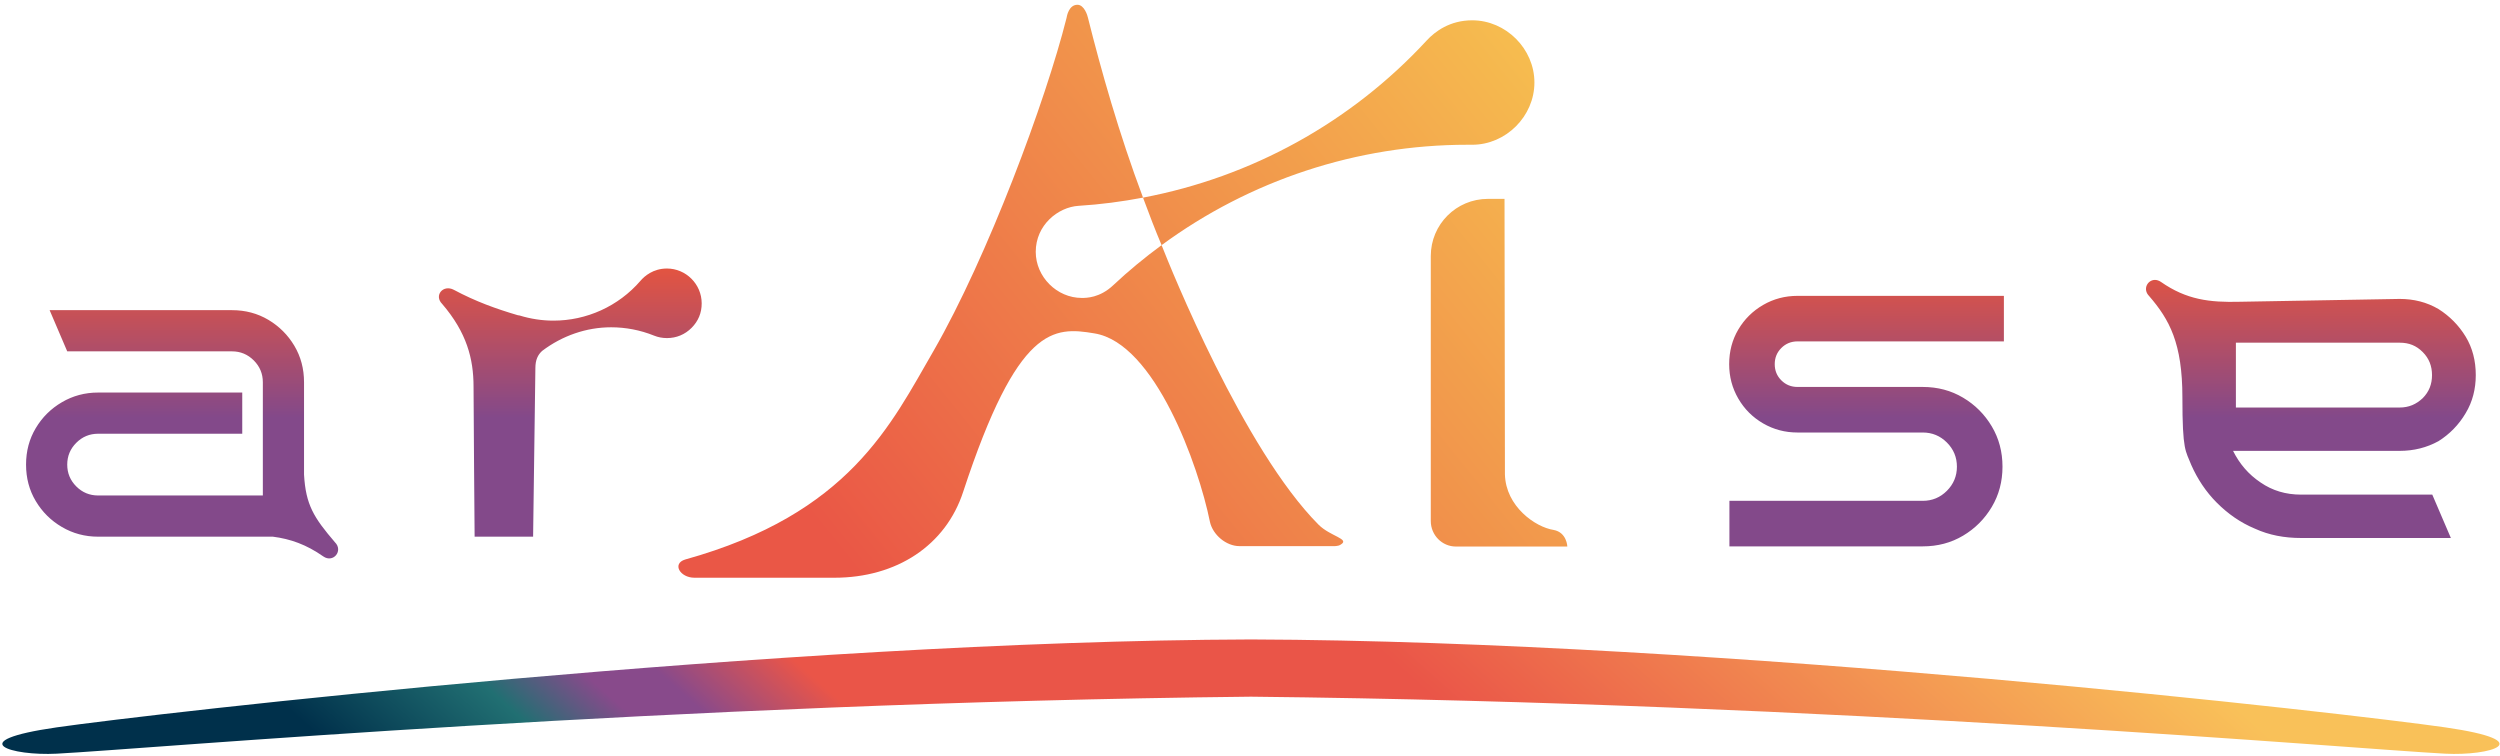 <svg width="268" height="81" viewBox="0 0 268 81" fill="none" xmlns="http://www.w3.org/2000/svg">
<path d="M68.668 30.092C66.289 32.852 62.86 34.372 59.336 34.372C58.119 34.372 56.892 34.189 55.696 33.82C55.633 33.801 55.572 33.807 55.511 33.792C53.196 33.112 50.985 32.317 48.657 31.072C47.513 30.459 46.485 31.671 47.405 32.587C50.029 35.645 50.764 38.459 50.764 41.441C50.764 43.571 50.879 57.532 50.879 57.532H57.149C57.149 57.532 57.308 46.323 57.393 39.46C57.393 38.583 57.653 38.039 58.119 37.616C60.276 35.985 62.859 35.085 65.512 35.085C67.06 35.085 68.625 35.377 70.119 35.98C70.548 36.153 71.009 36.243 71.499 36.243C72.511 36.243 73.423 35.861 74.136 35.148C74.857 34.423 75.227 33.536 75.221 32.515C75.217 30.456 73.529 28.785 71.493 28.785C70.009 28.789 69.088 29.604 68.668 30.092ZM230.391 31.74C232.563 34.26 233.953 36.779 233.953 42.6C233.953 48.42 234.301 48.291 234.909 49.855C235.561 51.332 236.473 52.721 237.645 53.893C238.817 55.067 240.165 56.023 241.729 56.673C243.249 57.369 244.899 57.673 246.681 57.673H262.733L260.74 53.024H246.681C245.029 53.024 243.597 52.592 242.337 51.723C241.035 50.852 240.077 49.724 239.383 48.333H257.236C258.757 48.333 260.147 47.985 261.407 47.291C262.579 46.553 263.579 45.553 264.317 44.293C265.056 43.077 265.403 41.688 265.403 40.211C265.403 38.691 265.056 37.301 264.317 36.084C263.579 34.868 262.579 33.869 261.407 33.131C260.147 32.392 258.757 32.045 257.236 32.045C257.236 32.045 240.685 32.349 240.121 32.349C236.864 32.435 234.387 32.132 231.651 30.22C231.432 30.071 231.213 30.007 231.011 30.007C230.208 30.007 229.663 31.012 230.391 31.74ZM239.688 36.736H257.236C258.235 36.736 259.017 37.04 259.712 37.736C260.407 38.431 260.712 39.256 260.712 40.211C260.712 41.167 260.407 41.992 259.712 42.687C259.017 43.339 258.235 43.687 257.236 43.687H239.688V36.736ZM192.692 31.716C191.357 31.716 190.129 32.04 189.005 32.692C187.883 33.344 186.996 34.223 186.344 35.328C185.692 36.436 185.367 37.672 185.367 39.039C185.367 40.375 185.692 41.601 186.344 42.727C186.996 43.851 187.883 44.736 189.005 45.388C190.129 46.04 191.357 46.365 192.692 46.365H206.119C207.129 46.365 207.992 46.723 208.707 47.439C209.423 48.155 209.781 49.019 209.781 50.027C209.781 51.035 209.423 51.897 208.707 52.616C207.992 53.331 207.129 53.689 206.119 53.689H185.393V58.571H206.119C207.716 58.571 209.155 58.189 210.44 57.425C211.728 56.66 212.752 55.633 213.517 54.348C214.283 53.063 214.667 51.621 214.667 50.027C214.667 48.432 214.283 46.991 213.517 45.705C212.752 44.421 211.728 43.393 210.44 42.629C209.155 41.864 207.716 41.481 206.119 41.481H192.692C192.009 41.481 191.429 41.245 190.959 40.773C190.485 40.301 190.251 39.723 190.251 39.039C190.251 38.355 190.485 37.779 190.959 37.305C191.429 36.835 192.009 36.597 192.692 36.597H214.817V31.716H192.692ZM5.319 33.249L7.207 37.665H24.865C25.777 37.665 26.557 37.989 27.205 38.636C27.852 39.284 28.177 40.064 28.177 40.976V53.116H10.519C9.607 53.116 8.824 52.793 8.179 52.147C7.531 51.499 7.207 50.719 7.207 49.807C7.207 48.895 7.531 48.115 8.179 47.467C8.824 46.819 9.607 46.496 10.519 46.496H25.969V42.081H10.519C9.105 42.081 7.811 42.428 6.635 43.119C5.455 43.809 4.523 44.736 3.831 45.9C3.137 47.061 2.793 48.363 2.793 49.807C2.793 51.248 3.137 52.551 3.831 53.712C4.523 54.875 5.455 55.803 6.635 56.493C7.811 57.185 9.105 57.532 10.519 57.532H29.256C31.133 57.775 32.828 58.368 34.656 59.648C35.719 60.392 36.828 59.049 35.908 58.133C33.627 55.473 32.775 54.109 32.592 50.871V40.976C32.592 39.536 32.247 38.233 31.555 37.069C30.861 35.907 29.933 34.981 28.773 34.288C27.609 33.596 26.307 33.249 24.865 33.249H5.319Z" fill="url(#paint0_linear_1_13)"/>
<path d="M114.328 1.945C112.113 10.763 105.901 27.488 100.081 37.608C95.52 45.471 91.088 55.071 73.453 59.979C72.019 60.413 72.888 61.933 74.451 61.933H89.437C96.128 61.933 101.383 58.459 103.251 52.725C109.116 34.871 112.937 35.001 117.327 35.74C123.797 36.783 128.488 49.901 129.705 55.94C130.009 57.329 131.443 58.545 132.877 58.545H142.607C142.997 58.545 143.432 58.589 143.736 58.372C144.735 57.764 142.607 57.503 141.347 56.243C133.309 48.164 125.491 28.747 124.536 26.313C124.531 26.303 124.527 26.291 124.523 26.279C133.984 19.329 145.456 15.517 157.312 15.517H157.821C161.436 15.517 164.489 12.464 164.489 8.845C164.489 5.231 161.436 2.177 157.821 2.177C155.437 2.177 153.845 3.36 152.933 4.349C144.829 13.125 134.149 18.985 122.533 21.185C122.549 21.229 122.564 21.273 122.581 21.319C123.185 22.957 123.832 24.64 124.523 26.279C122.716 27.607 120.976 29.035 119.329 30.585C117.891 31.939 116.444 31.939 115.969 31.939C113.293 31.939 111.031 29.673 111.031 26.997C111.031 24.125 113.42 22.199 115.629 22.064C117.96 21.92 120.263 21.616 122.533 21.185C119.952 14.323 118.011 7.425 116.629 1.903C116.587 1.685 116.24 0.512 115.501 0.512C114.589 0.512 114.372 1.685 114.328 1.945ZM159.504 21.319C156.116 21.319 153.38 24.056 153.38 27.444V55.852C153.38 57.372 154.596 58.589 156.072 58.589H168.017C168.017 58.589 167.975 57.069 166.54 56.808C164.585 56.504 161.415 54.288 161.328 50.856L161.285 21.319H159.504Z" fill="url(#paint1_linear_1_13)"/>
<path d="M6.084 77.972C-4.192 79.453 1.269 81.045 6.073 80.795C15.776 80.289 71.56 75.357 134.1 74.684C196.637 75.357 252.421 80.289 262.125 80.795C266.931 81.045 272.391 79.453 262.116 77.972C251.953 76.505 184.604 68.721 134.1 68.549C83.595 68.721 16.245 76.505 6.084 77.972Z" fill="url(#paint2_linear_1_13)"/>
<defs>
<linearGradient id="paint0_linear_1_13" x1="134.098" y1="59.865" x2="134.098" y2="28.785" gradientUnits="userSpaceOnUse">
<stop stop-color="#83498A"/>
<stop offset="0.485" stop-color="#83498A"/>
<stop offset="1" stop-color="#E35441"/>
</linearGradient>
<linearGradient id="paint1_linear_1_13" x1="167.985" y1="8.329" x2="95.838" y2="66.344" gradientUnits="userSpaceOnUse">
<stop stop-color="#F6BE4F"/>
<stop offset="1" stop-color="#EA5746"/>
</linearGradient>
<linearGradient id="paint2_linear_1_13" x1="204.802" y1="0.08" x2="90.48" y2="128.882" gradientUnits="userSpaceOnUse">
<stop stop-color="#F9C159"/>
<stop offset="0.194" stop-color="#F9C159"/>
<stop offset="0.522" stop-color="#EA5548"/>
<stop offset="0.768" stop-color="#EA5548"/>
<stop offset="0.83" stop-color="#884A8B"/>
<stop offset="0.861" stop-color="#884A8B"/>
<stop offset="0.908" stop-color="#216F72"/>
<stop offset="1" stop-color="#00304B"/>
</linearGradient>
</defs>
</svg>
